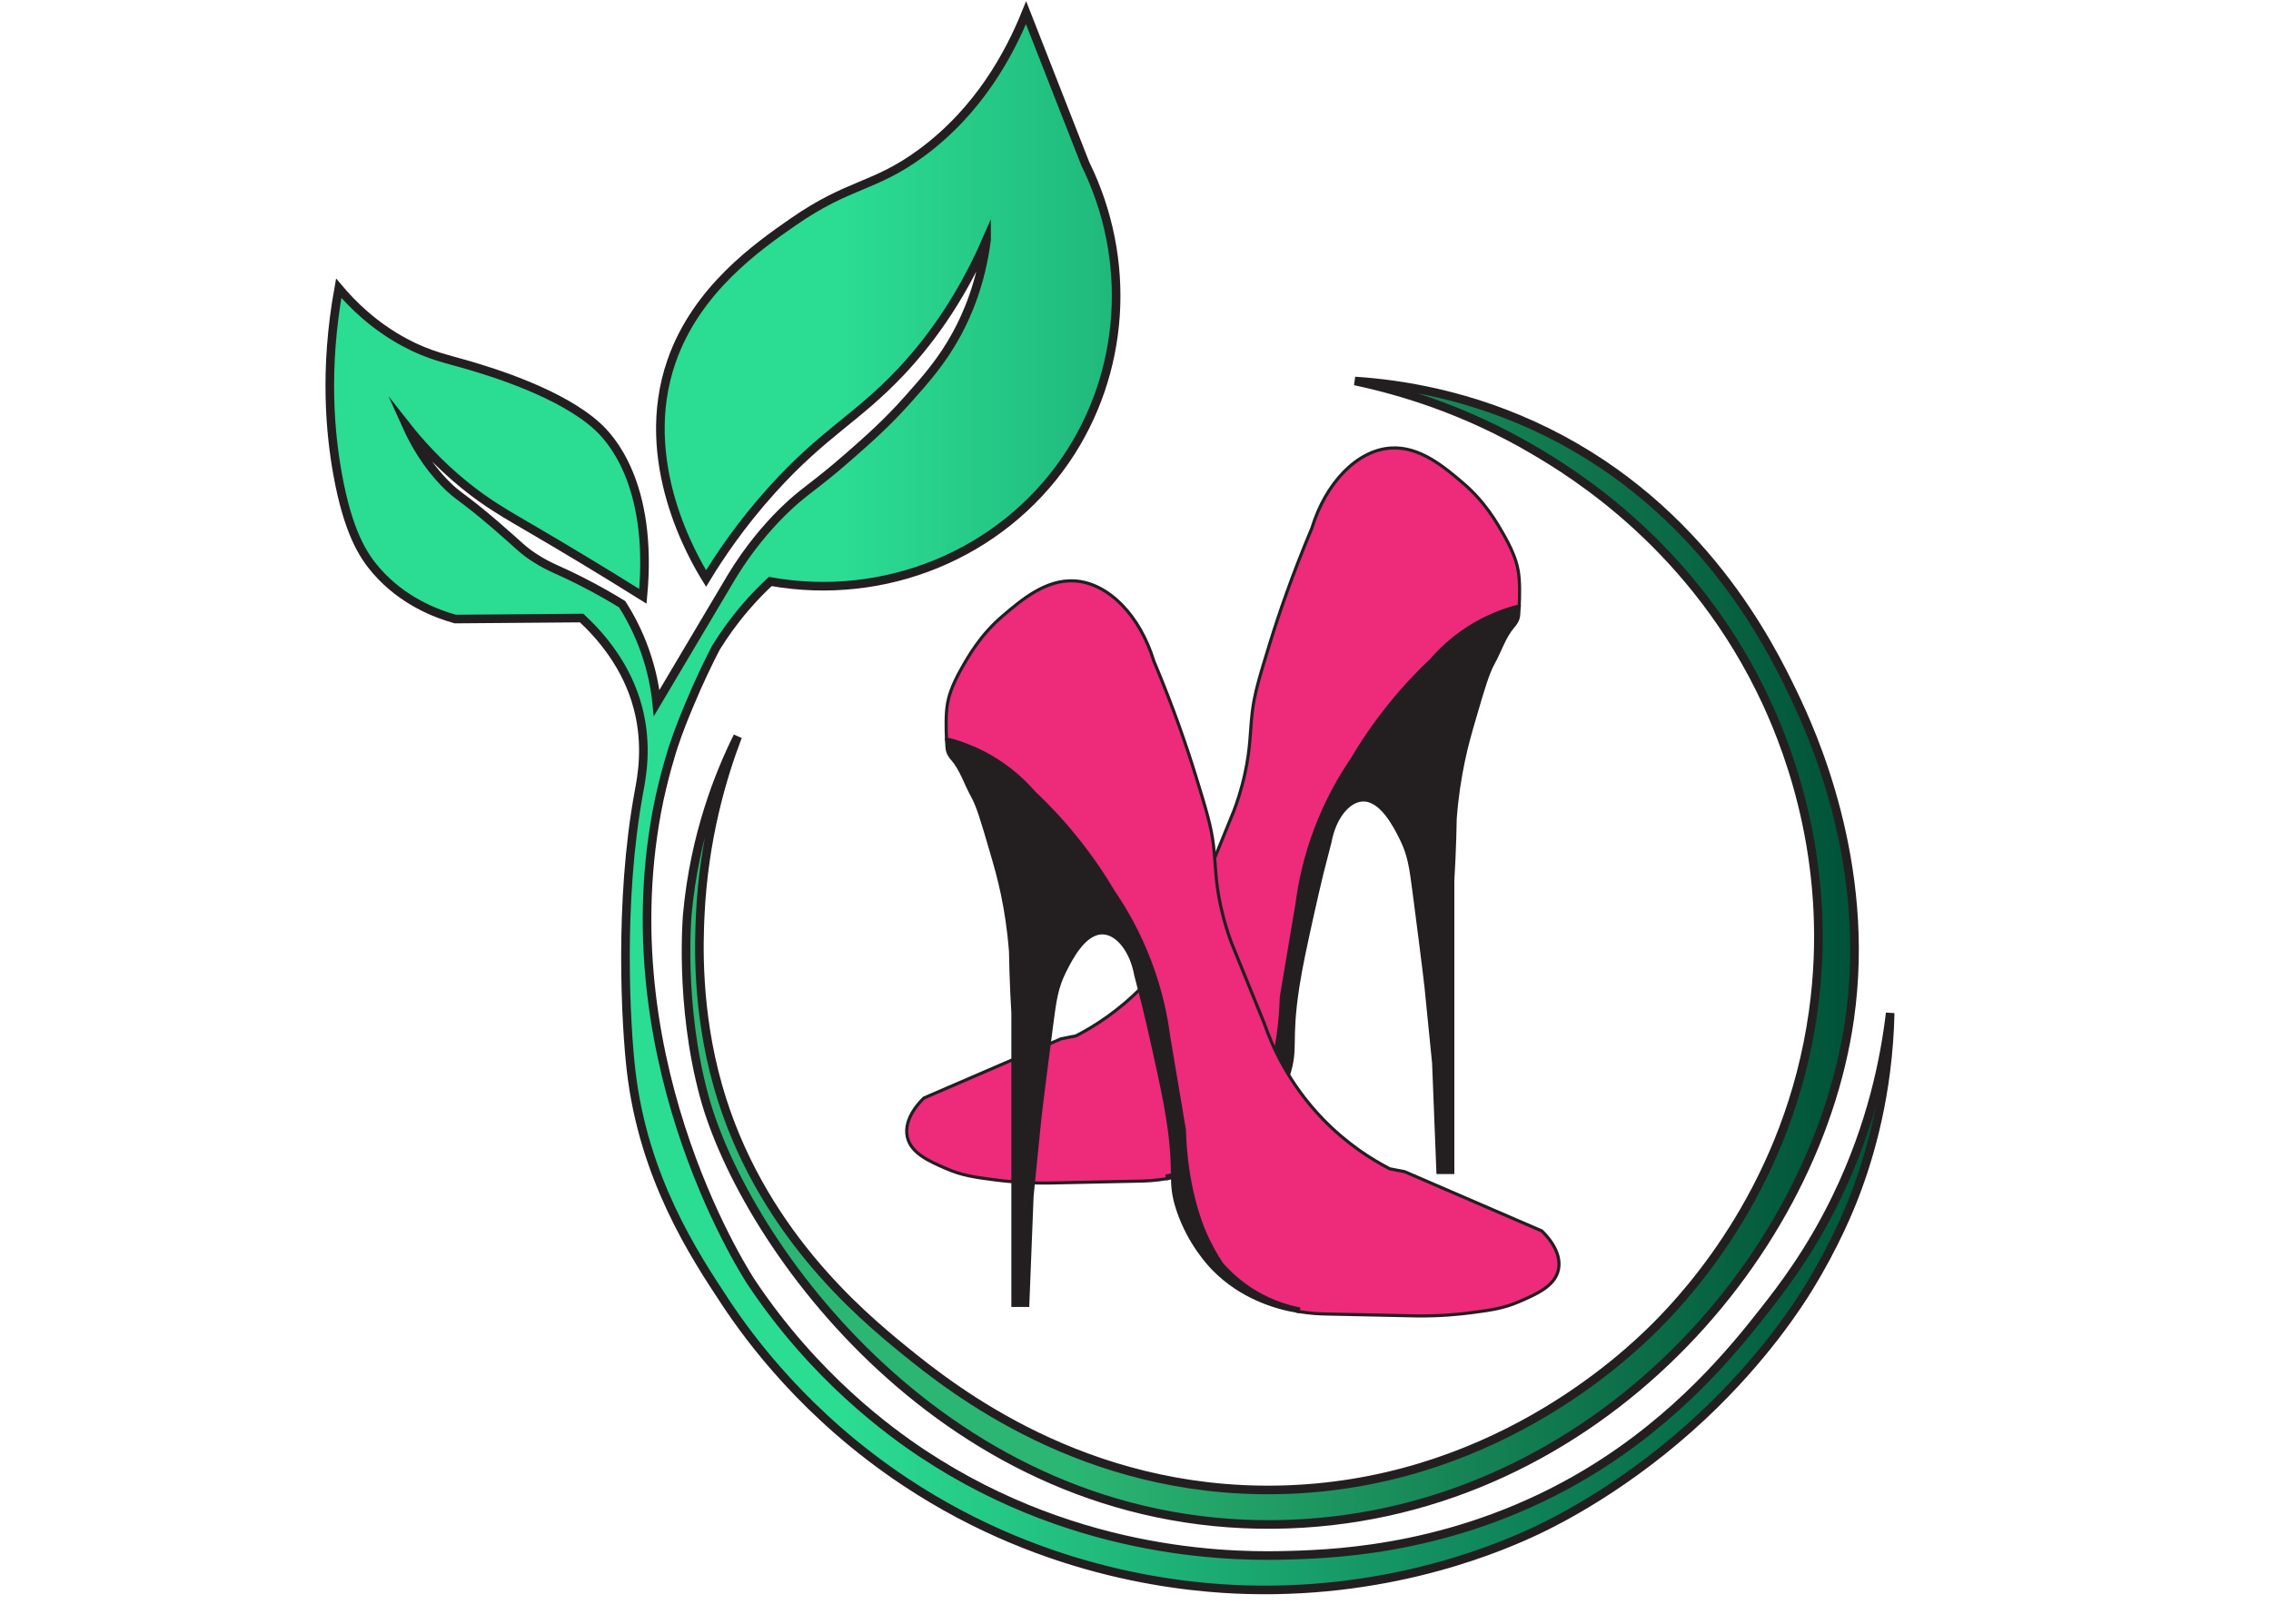 <?xml version="1.0" encoding="UTF-8"?>
<svg id="Layer_1" data-name="Layer 1" xmlns="http://www.w3.org/2000/svg" xmlns:xlink="http://www.w3.org/1999/xlink" viewBox="0 0 800 572">
  <defs>
    <style>
      .cls-1 {
        fill: #231f20;
      }

      .cls-1, .cls-2, .cls-3, .cls-4 {
        stroke: #231f20;
        stroke-miterlimit: 10;
      }

      .cls-1, .cls-3 {
        stroke-width: 1.1px;
      }

      .cls-2 {
        fill: url(#linear-gradient-2);
      }

      .cls-2, .cls-4 {
        stroke-width: 3.03px;
      }

      .cls-3 {
        fill: #ee2a7b;
      }

      .cls-4 {
        fill: url(#linear-gradient);
      }
    </style>
    <linearGradient id="linear-gradient" x1="116.17" y1="282.31" x2="665.85" y2="282.31" gradientUnits="userSpaceOnUse">
      <stop offset=".33" stop-color="#2bdc93"/>
      <stop offset="1" stop-color="#005238"/>
    </linearGradient>
    <linearGradient id="linear-gradient-2" x1="241.67" y1="335.67" x2="653.29" y2="335.67" gradientUnits="userSpaceOnUse">
      <stop offset=".33" stop-color="#2bb673"/>
      <stop offset="1" stop-color="#005238"/>
    </linearGradient>
  </defs>
  <g>
    <g>
      <path class="cls-1" d="m411.14,414.27l.15.96c8.44-1.43,20.1-5.14,29.63-14.75,1.42-1.44,8.78-9.05,12.79-21.21,3.41-10.37.36-11.8,3.53-31.97,1.11-7.07,2.52-13.5,4.88-24.23,1.4-6.34,2.64-11.61,3.53-15.31.96-3.71,1.9-7.41,2.86-11.11,1.5-8.29,6.26-14.42,11.27-14.8,6.73-.53,11.7,9.42,13.8,13.63,2.8,5.6,3.42,10.08,4.54,18.68,3.72,28.56,4.22,33.48,4.22,33.48.65,6.54,2.14,21.39,2.69,26.91.51,12.85,1.01,25.69,1.52,38.54h5.22v-102.97c.29-4.78.52-9.66.67-14.64.08-2.38.13-4.73.17-7.07.58-7.69,1.66-14.47,2.86-20.2,1.22-5.82,2.45-10.04,4.04-15.48,3.03-10.38,4.55-15.56,6.56-19.19,2.39-4.29,3.83-9.25,7.07-12.96.37-.42,1.73-1.92,1.85-4.04.02-.34.1-1.41.18-2.88l-.85.02c-4.38,1.17-10.58,3.34-17.16,7.57-5.83,3.76-10.01,7.89-12.79,11.11-4.67,4.39-9.73,9.7-14.8,15.98-5.48,6.79-9.84,13.33-13.3,19.19-4.11,6.02-8.88,14.23-12.79,24.57-3.8,10.06-5.64,19.14-6.56,26.25-1.85,10.99-3.7,21.98-5.55,32.98-.25,9.97-1.71,17.91-3.03,23.39-1.61,6.62-3.3,10.74-3.87,12.11-2.07,4.92-4.37,8.82-6.23,11.61-2.48,2.85-6.53,6.85-12.45,10.27-5.7,3.29-11,4.8-14.64,5.55Z"/>
      <path class="cls-3" d="m319.6,400.48c1.23,5.81,7.69,8.62,13.8,11.27,5.43,2.36,9.87,2.98,16.49,3.86,4.8.65,11.58,1.29,19.86,1.18,10.6-.22,21.2-.44,31.8-.67,1.93-.03,5.4-.17,9.74-.89l-.15-.96c3.64-.75,8.94-2.26,14.64-5.55,5.92-3.42,9.97-7.42,12.45-10.27,1.86-2.8,4.16-6.69,6.23-11.61.57-1.36,2.27-5.49,3.87-12.11,1.32-5.48,2.77-13.42,3.03-23.39,1.85-11,3.7-21.99,5.55-32.98.92-7.11,2.76-16.19,6.56-26.25,3.91-10.34,8.68-18.55,12.79-24.57,3.46-5.86,7.82-12.39,13.3-19.19,5.07-6.29,10.14-11.59,14.8-15.98,2.78-3.21,6.96-7.34,12.79-11.11,6.58-4.24,12.78-6.41,17.16-7.57l.85-.02c.17-3.38.31-8.87-.34-12.59-.39-2.17-1.27-5.89-4.88-12.28-2.69-4.73-6.77-11.97-14.64-18.68-6.58-5.6-15.12-12.88-25.24-12.28-11.97.72-23.06,12.25-27.94,28.27-6.91,16.4-11.63,30.26-14.8,40.56-3.63,11.79-5.47,17.82-6.23,24.56-.77,6.88-.56,12.22-2.52,21.2-1.22,5.64-2.75,10.15-3.87,13.13-3.81,9.37-7.63,18.73-11.44,28.1-2.74,7.94-8.52,21.23-20.69,33.81-8.46,8.74-17.16,14.2-23.56,17.5-1.74.34-3.48.67-5.22,1.01-16.1,6.96-32.2,13.91-48.3,20.86-.99.94-7.29,7.01-5.89,13.64Z"/>
    </g>
    <g>
      <path class="cls-1" d="m457.45,461.09l-.15.96c-8.44-1.43-20.1-5.14-29.63-14.75-1.42-1.44-8.78-9.05-12.79-21.21-3.41-10.37-.36-11.8-3.53-31.97-1.11-7.07-2.52-13.5-4.88-24.23-1.4-6.34-2.64-11.61-3.53-15.31-.96-3.71-1.9-7.41-2.86-11.11-1.5-8.29-6.26-14.42-11.27-14.8-6.73-.53-11.7,9.42-13.8,13.63-2.8,5.6-3.42,10.08-4.54,18.68-3.72,28.56-4.22,33.48-4.22,33.48-.65,6.54-2.14,21.39-2.69,26.91-.51,12.85-1.01,25.69-1.52,38.54h-5.22v-102.97c-.29-4.78-.52-9.66-.67-14.64-.08-2.38-.13-4.73-.17-7.07-.58-7.69-1.66-14.47-2.86-20.2-1.22-5.82-2.45-10.04-4.04-15.48-3.03-10.38-4.55-15.56-6.56-19.19-2.39-4.29-3.83-9.25-7.07-12.96-.37-.42-1.73-1.92-1.85-4.04-.02-.34-.1-1.41-.18-2.88l.85.02c4.38,1.17,10.58,3.34,17.16,7.57,5.83,3.76,10.01,7.89,12.79,11.11,4.67,4.39,9.73,9.7,14.8,15.98,5.48,6.79,9.84,13.33,13.3,19.19,4.11,6.02,8.88,14.23,12.79,24.57,3.8,10.06,5.64,19.14,6.56,26.25,1.85,10.99,3.7,21.98,5.55,32.98.25,9.97,1.71,17.91,3.03,23.39,1.61,6.62,3.3,10.74,3.87,12.11,2.07,4.92,4.37,8.82,6.23,11.61,2.48,2.85,6.53,6.85,12.45,10.27,5.7,3.29,11,4.8,14.64,5.55Z"/>
      <path class="cls-3" d="m548.99,447.3c-1.23,5.81-7.69,8.62-13.8,11.27-5.43,2.36-9.87,2.98-16.49,3.86-4.8.65-11.58,1.29-19.86,1.18-10.6-.22-21.2-.44-31.8-.67-1.93-.03-5.4-.17-9.74-.89l.15-.96c-3.64-.75-8.94-2.26-14.64-5.55-5.92-3.42-9.97-7.42-12.45-10.27-1.86-2.8-4.16-6.69-6.23-11.61-.57-1.36-2.27-5.49-3.87-12.11-1.32-5.48-2.77-13.42-3.03-23.39-1.85-11-3.7-21.99-5.55-32.98-.92-7.11-2.76-16.19-6.56-26.25-3.91-10.34-8.68-18.55-12.79-24.57-3.46-5.86-7.82-12.39-13.3-19.19-5.07-6.29-10.14-11.59-14.8-15.98-2.78-3.21-6.96-7.34-12.79-11.11-6.58-4.24-12.78-6.41-17.16-7.57l-.85-.02c-.17-3.38-.31-8.87.34-12.59.39-2.17,1.27-5.89,4.88-12.28,2.69-4.73,6.77-11.97,14.64-18.68,6.58-5.6,15.12-12.88,25.24-12.28,11.97.72,23.06,12.25,27.94,28.27,6.91,16.4,11.63,30.26,14.8,40.56,3.63,11.79,5.47,17.82,6.23,24.56.77,6.88.56,12.22,2.52,21.2,1.22,5.64,2.75,10.15,3.87,13.13,3.81,9.37,7.63,18.73,11.44,28.1,2.74,7.94,8.52,21.23,20.69,33.81,8.46,8.74,17.16,14.2,23.56,17.5,1.74.34,3.48.67,5.22,1.01,16.1,6.96,32.2,13.91,48.3,20.86.99.94,7.29,7.01,5.89,13.64Z"/>
    </g>
  </g>
  <g>
    <path class="cls-4" d="m347.53,84.49c-9.83,22.56-21.59,37.47-30.61,46.97-15.22,16.03-26.95,21.2-44.88,41.05-11.08,12.26-18.65,23.63-23.31,31.31-4.45-7.21-24.44-41.22-12.18-76.54,8.84-25.46,30.64-40.61,42.79-49.05,19.91-13.84,28.56-12.08,45.23-24.35,20.4-15.03,31.08-35.08,36.88-49.4,6.96,17.74,13.92,35.48,20.87,53.23,16.64,33.77,14.03,73.78-6.96,104.37-22.79,33.21-63.63,50.03-104.02,42.79-2.79,2.6-5.74,5.6-8.7,9.05-4.3,5-7.72,9.87-10.44,14.26-2.58,4.98-5.91,11.82-9.39,20.18-1.63,3.91-3.57,8.58-5.57,14.61,0,0-3.65,11-5.91,23.31-16.67,90.65,33.4,165.6,33.4,165.6,22.38,33.5,48.73,52.58,60.19,60.19,56.22,37.3,112.97,36.36,130.11,35.83,16.98-.52,59.82-2.35,104.02-28.87,32.33-19.41,52.02-44.01,62.27-57.05,6.33-8.05,16.41-21.04,25.74-40.36,12.36-25.6,16.93-48.93,18.79-64.71-.65,28.55-7.23,50.58-12.52,64.36-1.55,4.04-6.73,17.1-16.35,32.7-3.13,5.07-15.29,24.32-37.22,44.88-26.15,24.51-51.3,36.93-57.75,40.01-11.54,5.51-50.06,22.65-102.63,21.22-20.1-.54-70.04-4.56-120.37-37.92-34.92-23.15-54.93-50.42-63.66-63.66-10.77-16.33-28.67-43.47-33.05-81.41-1.77-15.34-4.41-59.14,2.78-98.11.93-5.06,3.17-16.2-.35-29.57-3.86-14.69-12.84-25.14-19.83-31.66-14.84.12-29.69.23-44.53.35-6.63-1.86-18.42-6.24-27.83-17.05-4.66-5.36-9.91-13.63-13.57-33.75-2.6-14.26-4.86-37.02.35-65.75,4.74,5.63,12.29,13.22,23.31,19.13,8.87,4.76,14.99,5.75,23.66,8.35,6.63,1.99,31.27,9.37,44.18,21.22,4,3.67,19.77,19.62,16,59.84-15.96-9.99-28.95-17.71-37.92-22.96-10.49-6.13-16.87-9.69-25.05-16.35-9.33-7.61-15.95-15.16-20.18-20.53,4.39,9.73,9.58,16.11,13.57,20.18,4.74,4.83,5.63,4.19,17.74,14.61,8.52,7.33,9.39,8.77,14.26,11.83,5.03,3.16,7.33,3.64,15.31,7.65,6.53,3.29,11.66,6.31,14.96,8.35,2.61,4.08,5.59,9.55,8,16.35,2.52,7.1,3.66,13.48,4.17,18.44,8.81-14.84,17.63-29.69,26.44-44.53,5.97-9.81,12.26-17.17,17.74-22.61,7.65-7.6,10.53-8.32,23.66-19.83,6.84-6,13.21-11.62,20.53-19.83,6.33-7.11,12.18-13.67,17.39-23.31,3.64-6.72,8.51-17.8,10.44-33.05Z"/>
    <path class="cls-2" d="m259.86,259.48c-6.46,13.03-15.19,34.63-17.74,62.62,0,0-2.88,31.58,5.91,64.01,14.24,52.55,85.39,152.09,200.73,150.98,109.58-1.05,190.59-92.29,202.82-178.12,7.88-55.25-13.69-101.66-19.83-114.46-8.5-17.72-32.11-65.15-86.62-92.19-27.08-13.43-52.14-17.05-67.84-18.09,15.76,3.33,38.58,10,62.97,24.35,13.89,8.17,56.78,34.22,82.1,89.06,8.6,18.62,23.42,58.43,16.35,108.89-8.45,60.28-42.88,98.16-55.31,110.63-11.58,11.6-59.3,56.5-133.59,57.75-68.1,1.15-114.01-35.14-131.5-49.4-15.38-12.54-51.09-42.46-65.4-92.89-7.59-26.73-6.69-50.52-6.26-59.84,1.24-27.18,7.74-48.98,13.22-63.32Z"/>
  </g>
</svg>